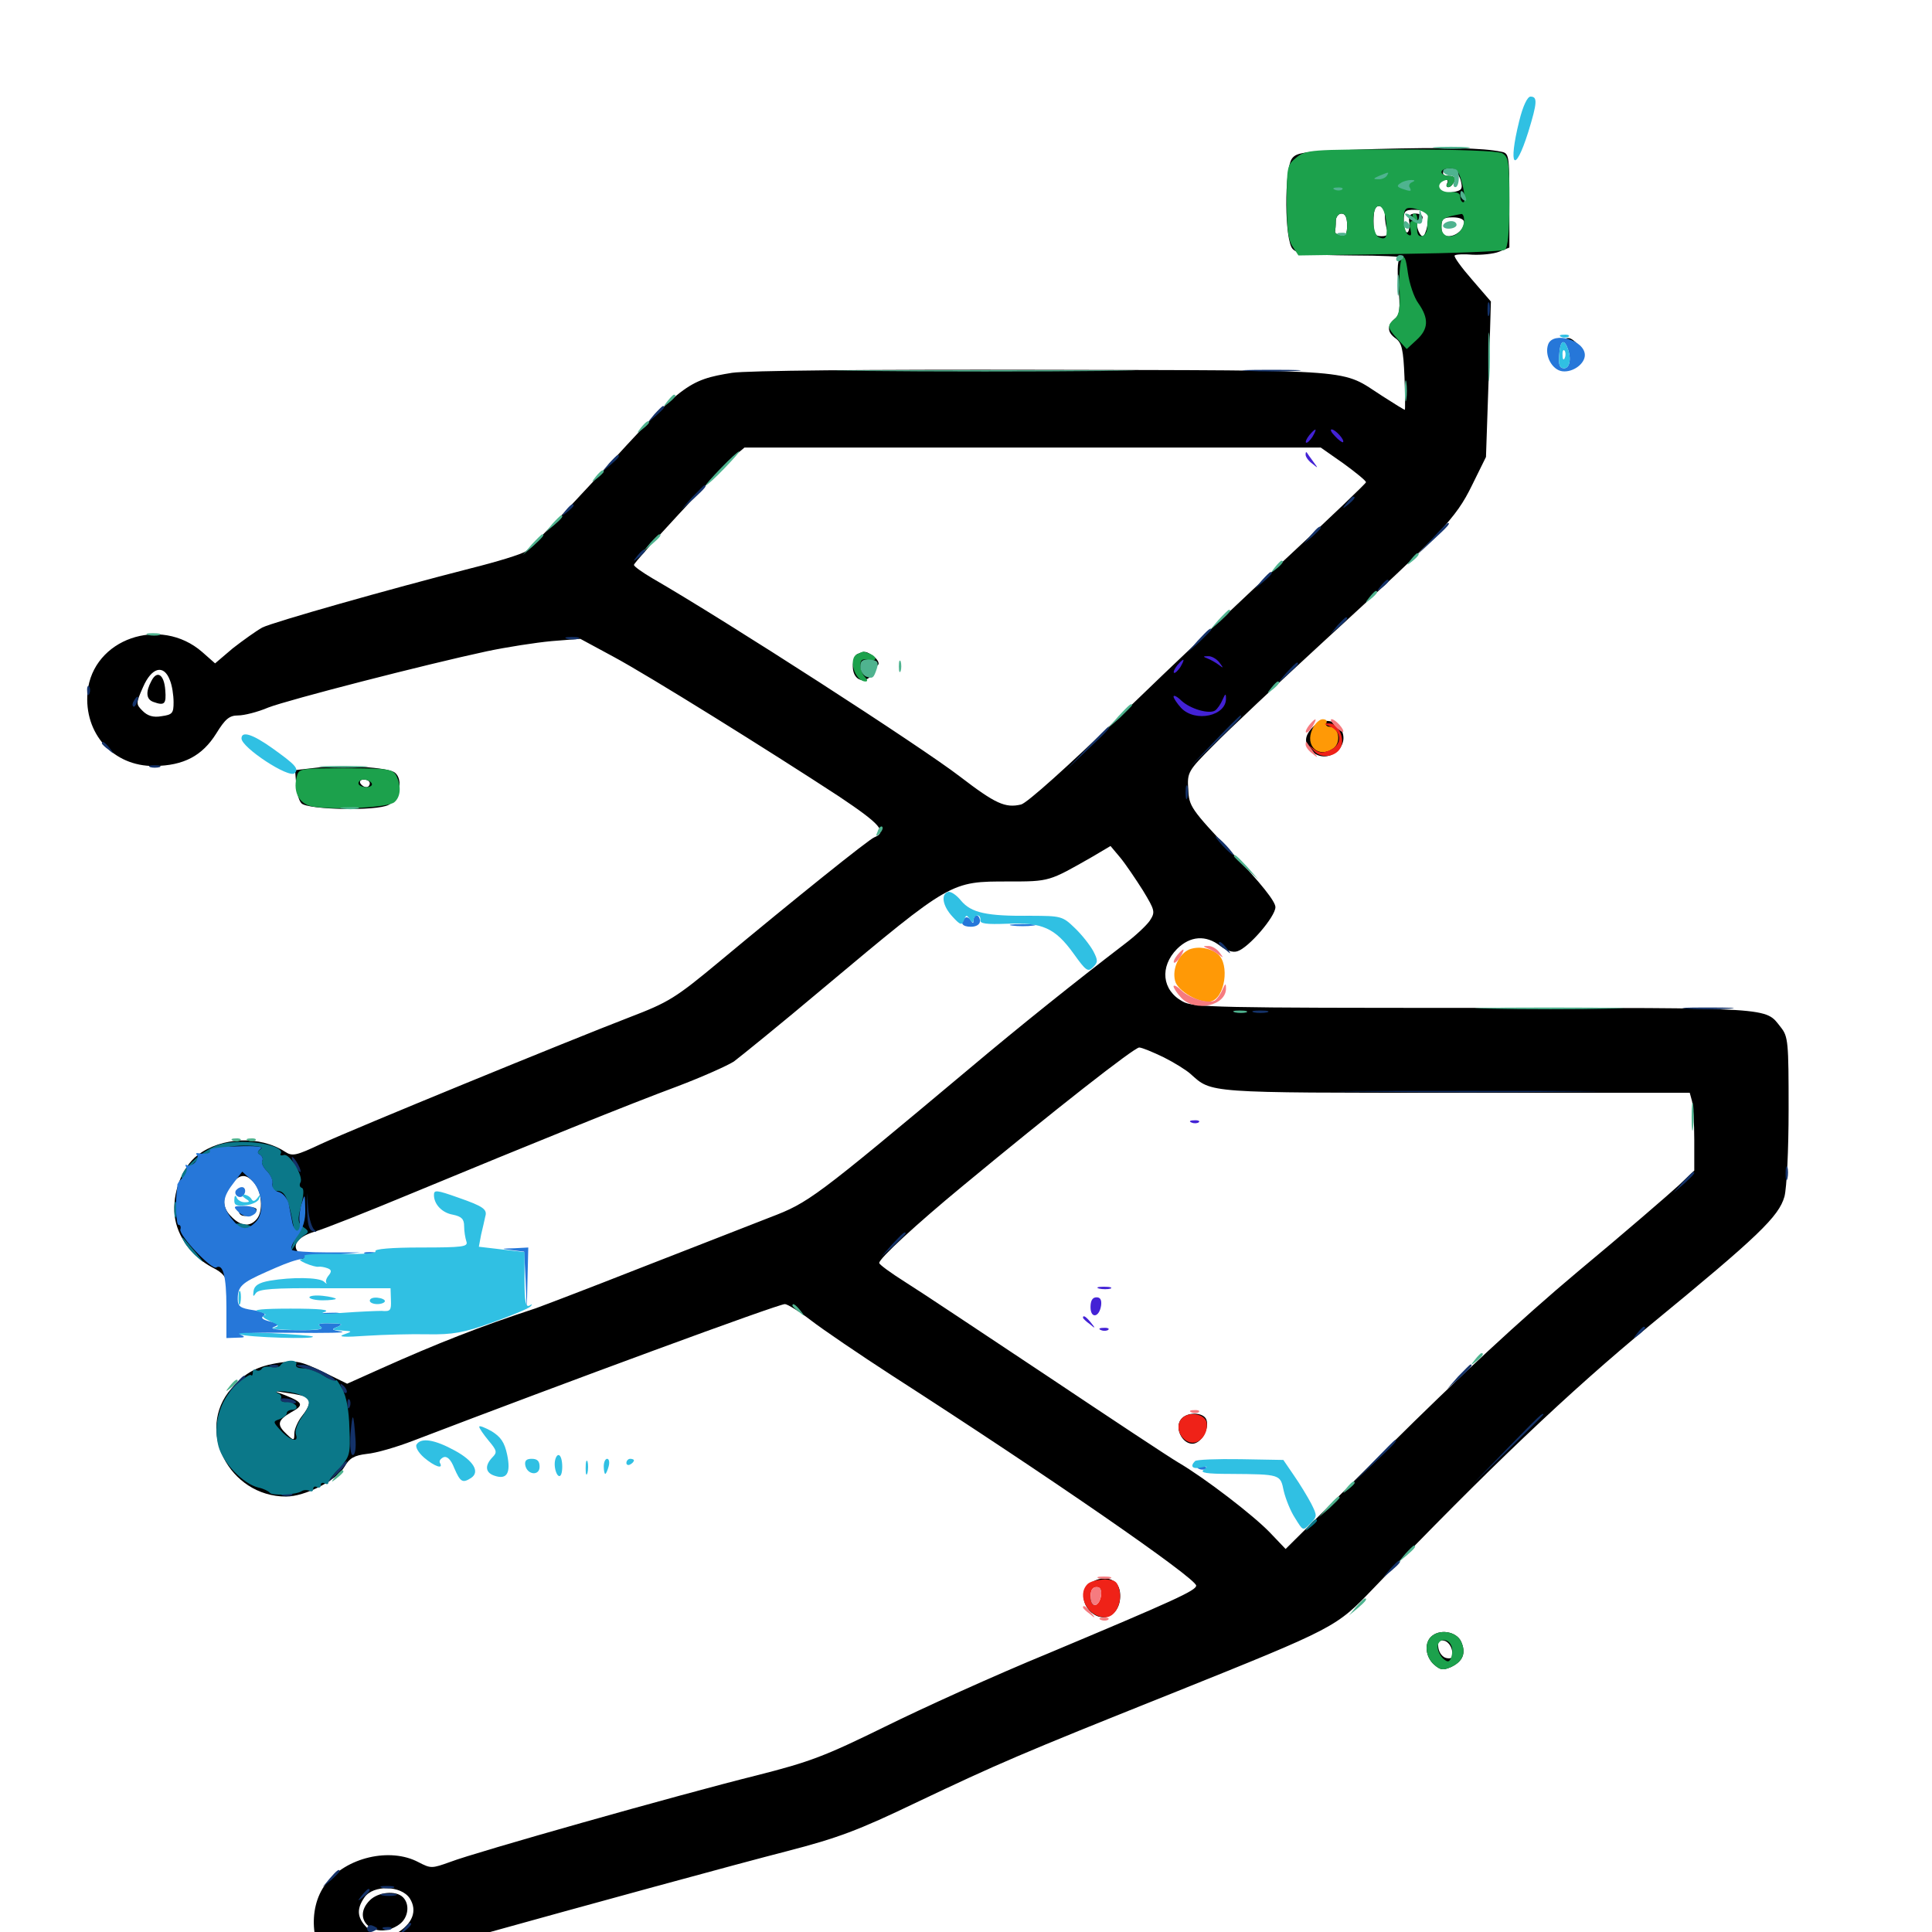 <svg xmlns="http://www.w3.org/2000/svg" viewBox="0 -1000 1000 1000">
	<path fill="#000000" d="M711.328 -922.852C675 -921.68 671.289 -921.289 668.75 -917.969C664.648 -912.305 664.844 -875.195 669.141 -871.094C671.484 -868.555 677.344 -867.969 699.805 -867.773C715.039 -867.773 726.367 -867.188 725.195 -866.602C723.438 -866.016 723.047 -861.914 723.828 -851.758C724.805 -840.039 724.609 -837.109 721.875 -834.961C717.773 -831.445 717.969 -827.93 722.461 -824.805C725.586 -822.461 726.367 -819.141 726.953 -804.883C727.344 -795.508 727.344 -787.891 727.148 -787.891C726.758 -787.891 721.68 -791.016 715.625 -794.922C693.359 -809.18 706.445 -808.203 541.016 -808.594C447.266 -808.789 386.914 -808.203 378.906 -807.031C356.055 -803.32 353.125 -801.172 310.352 -754.297C291.602 -733.984 274.414 -716.211 272.07 -714.648C269.922 -713.086 257.031 -709.18 243.75 -705.859C200.977 -694.922 141.797 -678.125 135.742 -675.195C132.617 -673.438 125.781 -668.555 120.508 -664.453L111.328 -656.641L104.688 -662.5C83.008 -681.445 48.047 -669.336 45.312 -641.797C43.359 -620.312 58.594 -603.32 79.883 -603.516C95.117 -603.711 104.688 -608.789 111.914 -620.312C116.602 -627.93 118.75 -629.688 123.242 -629.688C126.367 -629.688 133.398 -631.445 138.867 -633.789C149.609 -637.891 220.117 -656.055 251.953 -662.891C262.109 -665.039 277.148 -667.383 285.547 -668.164L300.391 -669.336L317.383 -660.156C335.938 -650.195 398.242 -611.328 434.375 -587.695C455.664 -573.438 459.375 -569.336 452.539 -566.602C449.805 -565.625 411.133 -534.57 372.656 -502.539C349.414 -483.203 346.094 -481.25 325.781 -473.438C294.336 -461.328 183.789 -416.016 166.406 -408.008C153.125 -401.758 151.367 -401.367 147.461 -403.906C134.57 -412.305 114.648 -411.523 102.344 -402.148C94.141 -395.898 89.062 -382.422 90.43 -370.703C91.602 -360.156 99.219 -349.609 109.961 -343.945C115.43 -341.211 117.188 -338.867 117.383 -335.156L117.578 -329.883L118.945 -334.766C119.727 -337.891 120.703 -338.867 121.68 -337.305C123.242 -334.961 123.633 -335.156 142.969 -344.727C146.875 -346.875 152.148 -348.438 154.492 -348.438C158.594 -348.438 158.594 -348.633 155.469 -350.977C150.391 -354.688 153.516 -359.766 162.891 -362.5C167.188 -363.672 189.844 -372.656 212.891 -382.227C277.539 -408.984 324.805 -428.125 350.586 -437.695C363.477 -442.578 376.562 -448.438 379.883 -450.586C383.008 -452.93 404.297 -470.117 426.758 -489.062C492.578 -544.141 491.992 -543.75 522.07 -543.75C543.359 -543.75 542.969 -543.75 565.234 -556.445L574.805 -562.109L579.883 -556.055C582.617 -552.734 587.891 -544.922 591.602 -539.062C597.852 -528.711 598.047 -527.93 595.117 -523.438C593.359 -520.898 587.5 -515.43 582.031 -511.328C557.031 -492.188 527.93 -468.945 501.953 -447.07C421.289 -379.492 418.555 -377.539 398.633 -369.922C388.281 -365.82 358.008 -354.102 331.055 -343.555C304.297 -333.008 280.078 -323.828 277.344 -322.852C248.242 -313.281 226.758 -304.883 196.68 -291.406L179.688 -283.789L166.992 -290.039C156.055 -295.312 153.32 -295.898 145.117 -294.727C133.203 -292.969 126.953 -289.648 119.727 -281.25C100.977 -259.961 118.555 -225.391 148.047 -225.391C157.812 -225.391 174.023 -233.594 178.32 -240.82C180.859 -245.312 183.398 -246.68 189.844 -247.461C194.531 -247.852 205.273 -250.977 213.867 -254.297C293.555 -284.766 402.734 -325 406.25 -325C407.617 -325 413.867 -321.094 419.727 -316.602C425.781 -311.914 444.727 -299.023 461.914 -287.891C543.555 -235.352 618.945 -183.203 619.141 -179.297C619.141 -176.758 608.008 -171.68 542.383 -144.141C515.234 -133.008 477.344 -115.82 458.008 -106.25C426.953 -91.016 419.336 -88.086 391.602 -81.055C350.781 -70.898 245.898 -41.211 233.203 -36.328C223.438 -32.812 223.047 -32.812 216.602 -36.133C201.953 -43.945 179.102 -38.672 168.555 -24.805C158.789 -11.914 160.938 9.961 173.242 21.094C190.43 36.719 220.898 31.25 231.641 10.547C233.594 6.836 237.109 4.688 244.531 2.539C304.883 -14.258 382.031 -35.352 407.227 -41.797C433.594 -48.633 444.141 -52.539 474.609 -67.188C516.602 -87.109 527.734 -91.992 606.445 -123.438C691.992 -157.812 691.406 -157.617 710.938 -177.93C770.117 -239.648 812.5 -279.883 854.492 -314.453C910.156 -360.156 920.703 -370.312 923.633 -380.664C924.805 -385.156 925.781 -404.688 925.781 -425.781C925.781 -460.742 925.586 -463.477 921.68 -468.359C913.477 -478.711 919.531 -478.32 763.672 -478.32C629.883 -478.32 617.578 -478.516 612.109 -481.641C601.367 -487.5 600.195 -499.609 609.18 -508.789C616.016 -515.625 624.219 -516.211 631.641 -510.352C634.766 -508.008 638.086 -506.836 640.43 -507.617C646.289 -509.375 660.156 -525.586 660.156 -530.469C660.156 -533.398 652.734 -542.773 637.695 -558.594C616.406 -581.25 615.43 -582.617 615.039 -591.406C614.453 -600.195 614.844 -600.977 628.125 -614.258C635.547 -621.875 661.328 -646.094 685.547 -668.359C746.484 -724.219 753.516 -731.641 761.914 -748.828L769.141 -763.477L770.508 -803.711L771.68 -843.945L761.914 -855.273C756.445 -861.523 752.344 -867.188 752.93 -867.773C753.516 -868.359 757.812 -868.555 762.305 -868.164C766.797 -867.969 773.047 -868.555 775.977 -869.727L781.25 -871.875V-896.289C781.25 -919.922 781.055 -920.703 776.953 -921.484C767.383 -923.438 749.414 -923.828 711.328 -922.852ZM756.055 -906.641C757.227 -902.148 756.641 -901.367 752.148 -900.586C749.414 -900 746.289 -900.195 745.312 -901.172C743.359 -903.125 745.312 -907.031 748.242 -907.031C749.414 -907.031 749.609 -906.25 749.023 -905.078C748.438 -904.102 748.633 -903.125 749.609 -903.125C750.781 -903.125 751.953 -904.492 752.734 -906.055C753.516 -908.008 752.539 -908.984 749.805 -908.984C747.461 -908.984 746.484 -909.766 747.07 -911.133C749.414 -914.648 754.492 -912.109 756.055 -906.641ZM717.188 -906.055C716.406 -901.562 713.086 -899.609 710.547 -902.344C708.203 -904.492 711.523 -910.938 714.844 -910.938C717.383 -910.938 717.969 -909.766 717.188 -906.055ZM733.984 -909.57C735.742 -910.156 733.789 -910.547 729.492 -910.352C725.195 -910.352 723.633 -909.961 726.172 -909.57C728.516 -909.18 732.031 -909.18 733.984 -909.57ZM695.898 -906.055C697.266 -902.539 694.727 -900.781 690.625 -902.344C687.305 -903.711 686.719 -905.469 688.867 -907.617C691.016 -909.961 694.922 -909.18 695.898 -906.055ZM729.492 -905.078C728.906 -904.102 729.883 -903.125 731.641 -903.125C733.594 -903.125 734.57 -902.539 733.789 -901.953C732.031 -900.195 724.414 -903.125 725.586 -905.273C726.367 -906.25 727.734 -907.031 728.711 -907.031C729.883 -907.031 730.078 -906.25 729.492 -905.078ZM716.797 -888.672C716.797 -886.133 717.383 -882.617 717.969 -880.859C718.75 -878.516 717.969 -877.734 715.039 -877.734C711.523 -877.734 710.938 -878.906 710.938 -885.547C710.938 -891.211 711.719 -893.359 713.867 -893.359C715.625 -893.359 716.797 -891.602 716.797 -888.672ZM738.867 -889.844C740.234 -887.891 738.086 -877.734 736.328 -877.734C735.547 -877.734 734.375 -879.492 733.789 -881.641C733.203 -883.789 733.594 -885.547 734.57 -885.547C735.547 -885.547 736.328 -886.523 736.328 -887.5C736.328 -888.672 734.57 -889.453 732.617 -889.453C729.688 -889.453 728.906 -888.281 729.492 -884.57C729.688 -881.836 729.102 -879.688 728.32 -879.688C727.344 -879.688 726.562 -882.422 726.562 -885.547C726.562 -890.82 727.148 -891.406 732.227 -891.406C735.547 -891.406 738.477 -890.82 738.867 -889.844ZM697.266 -883.398C697.266 -878.906 696.484 -877.539 693.945 -878.125C692.188 -878.516 690.82 -879.297 691.016 -880.273C691.211 -881.055 691.406 -883.398 691.406 -885.547C691.406 -887.695 692.773 -889.453 694.336 -889.453C696.289 -889.453 697.266 -887.5 697.266 -883.398ZM757.812 -884.961C757.812 -881.25 753.711 -877.734 749.609 -877.734C747.07 -877.734 746.094 -879.297 746.094 -882.617C746.094 -886.719 747.07 -887.5 751.953 -887.5C755.469 -887.5 757.812 -886.523 757.812 -884.961ZM695.312 -760.156C701.758 -755.469 707.031 -751.172 707.031 -750.391C707.031 -749.805 689.062 -732.617 667.188 -712.305C645.508 -692.188 606.445 -655.273 580.664 -630.273C552.93 -603.516 531.641 -584.375 528.516 -583.594C520.312 -581.641 515.234 -583.984 496.875 -598.047C476.562 -613.672 376.367 -678.32 337.5 -700.781C332.227 -703.906 328.125 -706.836 328.125 -707.617C328.125 -709.18 372.656 -757.227 380.273 -764.062L385.352 -768.359H534.57H683.594ZM87.891 -648.047C89.062 -645.312 89.844 -640.234 89.844 -636.523C89.844 -630.859 89.258 -630.078 83.594 -629.297C79.297 -628.516 76.367 -629.492 73.828 -632.031C70.312 -635.547 70.312 -635.938 74.023 -644.336C78.516 -654.688 84.766 -656.25 87.891 -648.047ZM602.344 -452.734C607.812 -450 614.062 -446.094 616.211 -444.141C627.344 -434.18 623.633 -434.375 753.516 -434.375H874.609L875.781 -430.078C876.367 -427.539 876.953 -418.555 876.953 -409.961V-394.141L868.75 -386.328C864.062 -382.031 840.625 -361.719 816.406 -341.602C787.305 -317.188 754.297 -286.523 718.945 -251.367L665.43 -198.242L657.422 -206.641C648.828 -215.625 623.633 -234.961 609.961 -242.969C605.273 -245.703 574.609 -266.016 541.602 -288.086C508.398 -310.156 475.586 -332.031 468.359 -336.523C460.938 -341.211 455.078 -345.508 455.078 -346.289C455.078 -348.633 474.609 -366.602 498.047 -385.938C545.898 -425.586 587.109 -457.812 589.648 -457.812C591.016 -457.812 596.68 -455.469 602.344 -452.734ZM131.445 -387.891C135.547 -383.398 136.328 -373.242 133.008 -369.141C129.297 -364.648 124.414 -365.234 119.336 -370.703C114.453 -375.781 115.039 -381.445 120.703 -388.086C124.414 -392.383 127.539 -392.383 131.445 -387.891ZM158.594 -276.953C161.133 -275.391 160.352 -272.07 156.25 -266.992C154.102 -264.258 152.344 -260.156 152.344 -258.008C152.344 -254.297 152.148 -254.102 148.438 -257.617C143.164 -262.5 143.555 -264.844 150.586 -268.945C157.422 -272.656 157.031 -274.023 147.852 -277.734L141.602 -280.078L149.414 -278.906C153.711 -278.32 157.812 -277.344 158.594 -276.953ZM212.109 -17.383C216.211 -10.938 213.477 -4.102 205.078 0.781C200.586 3.32 199.219 5.469 198.828 10.938L198.633 17.773L197.852 11.133C197.266 7.031 194.727 2.344 191.211 -0.977C184.766 -6.836 184.18 -11.523 188.672 -17.969C193.164 -24.414 207.617 -24.219 212.109 -17.383ZM443.945 -661.523C442.578 -661.133 441.406 -658.203 441.406 -655.078C441.406 -648.438 446.68 -645.703 450.977 -650.195C453.906 -653.125 453.711 -653.125 450.391 -651.953C447.266 -650.781 446.875 -651.172 447.852 -653.906C448.633 -655.859 449.219 -658.008 449.219 -658.594C449.219 -659.375 450 -658.594 451.172 -657.031C452.148 -655.469 453.711 -654.883 454.492 -655.859C455.273 -656.641 454.297 -658.594 452.344 -660.156C448.242 -663.086 447.656 -663.086 443.945 -661.523ZM78.32 -647.461C75.391 -641.992 75.586 -638.086 79.297 -636.719C85.156 -634.57 86.133 -635.547 85.547 -642.773C84.961 -650.977 81.25 -653.32 78.32 -647.461ZM611.328 -265.43C607.812 -261.133 611.719 -252.734 617.188 -252.734C621.68 -252.734 626.172 -260.547 624.414 -265.234C622.852 -269.141 614.453 -269.336 611.328 -265.43ZM123.828 -373.633C123.438 -372.852 123.828 -371.68 124.805 -371.094C126.953 -369.727 132.812 -371.68 132.812 -373.828C132.812 -375.781 125 -375.586 123.828 -373.633ZM191.406 -16.406C181.25 -6.25 194.531 4.688 206.641 -3.906C211.328 -7.227 212.305 -14.258 208.594 -17.969C204.883 -21.68 195.703 -20.703 191.406 -16.406ZM810.742 -824.414C811.133 -824.219 813.281 -822.656 815.43 -821.094C819.141 -818.359 819.141 -818.359 816.602 -821.68C815.234 -823.438 813.086 -825 811.914 -825C810.742 -825 810.352 -824.805 810.742 -824.414ZM679.883 -624.023C675 -619.141 674.805 -615.43 678.906 -611.328C686.719 -603.32 700 -613.867 693.75 -623.047C690.82 -627.734 683.984 -628.125 679.883 -624.023ZM683.594 -620.898C683.594 -619.336 684.961 -617.969 686.523 -617.969C689.062 -617.969 689.258 -617.188 687.5 -614.062C684.57 -608.789 679.688 -611.328 679.688 -618.164C679.688 -621.289 680.664 -623.828 681.641 -623.828C682.812 -623.828 683.594 -622.461 683.594 -620.898ZM162.891 -602.539L152.734 -601.367L153.32 -593.945C153.516 -589.844 154.688 -585.547 156.055 -584.18C159.375 -580.859 194.922 -580.078 201.172 -583.398C206.836 -586.328 208.789 -596.484 204.492 -600C201.172 -602.93 176.562 -604.297 162.891 -602.539ZM191.406 -594.531C191.406 -593.555 190.625 -592.578 189.648 -592.578C188.477 -592.578 187.109 -593.555 186.523 -594.531C185.938 -595.703 186.719 -596.484 188.281 -596.484C190.039 -596.484 191.406 -595.703 191.406 -594.531ZM566.211 -181.641C560.352 -178.906 559.18 -171.68 563.672 -166.602C570.898 -158.594 581.055 -164.453 579.688 -175.977C578.906 -182.227 572.656 -184.961 566.211 -181.641ZM570.312 -173.438C570.312 -170.508 569.141 -168.75 567.383 -168.75C564.453 -168.75 563.281 -176.562 565.625 -179.102C567.969 -181.25 570.312 -178.516 570.312 -173.438ZM740.625 -152.734C737.109 -149.219 737.891 -142.383 742.188 -138.477C745.508 -135.547 746.875 -135.352 750.977 -137.109C757.227 -140.039 758.984 -144.336 756.25 -150.391C753.711 -155.664 744.922 -157.031 740.625 -152.734ZM751.562 -145.703C752.148 -141.992 751.367 -141.211 748.633 -141.797C746.68 -142.188 744.922 -144.531 744.531 -146.875C743.945 -150.586 744.727 -151.367 747.461 -150.781C749.414 -150.391 751.172 -148.047 751.562 -145.703Z"/>
	<path fill="#ff9906" d="M679.297 -622.656C675.195 -613.867 682.617 -607.227 690.234 -612.695C694.336 -615.82 692.969 -623.828 688.281 -623.828C686.719 -623.828 685.938 -624.805 686.523 -625.781C687.109 -626.953 686.328 -627.734 684.57 -627.734C683.008 -627.734 680.469 -625.391 679.297 -622.656ZM615.625 -508.594C610.156 -506.25 606.641 -498.633 608.203 -492.383C609.375 -487.109 620.898 -480.469 626.562 -481.641C633.984 -483.008 636.719 -500.977 630.273 -506.25C626.367 -509.375 620.312 -510.352 615.625 -508.594Z"/>
	<path fill="#ef2218" d="M687.5 -624.414C694.531 -621.68 695.117 -614.844 688.477 -611.719C684.766 -610.156 683.008 -610.156 680.273 -612.109C676.953 -614.648 676.953 -614.648 680.078 -611.328C683.984 -606.836 692.578 -608.398 694.336 -614.062C695.898 -618.945 692.188 -625.781 687.891 -625.586C685.156 -625.586 685.156 -625.195 687.5 -624.414ZM611.523 -265.625C608.203 -261.719 610.547 -255.273 615.625 -253.516C620.508 -251.953 625.391 -257.422 624.609 -263.477C623.828 -268.359 615.039 -269.727 611.523 -265.625ZM562.891 -180.078C557.031 -174.219 563.086 -162.891 572.07 -162.891C577.344 -162.891 581.055 -170.508 579.297 -177.344C578.32 -181.445 576.953 -182.422 571.68 -182.422C568.164 -182.422 564.258 -181.445 562.891 -180.078ZM569.922 -174.219C568.945 -167.969 564.453 -167.383 564.453 -173.438C564.453 -176.758 565.43 -178.516 567.578 -178.516C569.531 -178.516 570.312 -177.148 569.922 -174.219Z"/>
	<path fill="#1ca14c" d="M671.094 -918.555C666.211 -914.648 666.016 -913.672 666.016 -895.508C666.016 -881.445 666.797 -875.586 669.141 -872.266L672.07 -867.773L724.414 -868.555C753.125 -868.945 777.734 -869.922 778.906 -870.703C780.469 -871.68 781.25 -879.883 781.25 -895.312C781.25 -916.406 780.859 -918.75 777.539 -920.703C775.195 -921.875 754.883 -922.656 725 -922.656C678.711 -922.656 675.977 -922.461 671.094 -918.555ZM757.031 -904.102C758.203 -899.219 758.398 -895.312 757.422 -895.312C756.641 -895.312 755.859 -896.484 755.859 -898.047C755.859 -900 754.102 -900.781 750.586 -900.586C744.727 -900.195 742.773 -904.883 747.852 -906.641C749.414 -907.227 750 -906.641 749.219 -905.273C748.438 -904.102 748.633 -903.125 749.609 -903.125C750.781 -903.125 751.953 -904.492 752.734 -906.055C753.516 -908.008 752.539 -908.984 750 -908.984C747.852 -908.984 746.094 -909.961 746.094 -910.938C746.094 -912.109 748.047 -912.891 750.586 -912.891C754.102 -912.891 755.273 -911.328 757.031 -904.102ZM717.188 -906.055C717.969 -909.766 717.383 -910.938 714.844 -910.938C711.523 -910.938 708.203 -904.492 710.547 -902.344C713.086 -899.609 716.406 -901.562 717.188 -906.055ZM733.984 -909.57C735.742 -910.156 733.789 -910.547 729.492 -910.352C725.195 -910.352 723.633 -909.961 726.172 -909.57C728.516 -909.18 732.031 -909.18 733.984 -909.57ZM696.875 -905.664C695.703 -908.789 690.234 -909.766 688.477 -907.031C687.695 -905.664 687.891 -903.906 689.062 -902.734C691.797 -900 697.852 -902.344 696.875 -905.664ZM730.469 -905.078C733.008 -906.836 733.008 -907.031 730.469 -907.031C728.906 -907.031 726.172 -906.25 724.805 -905.273C722.461 -903.711 723.047 -903.125 727.148 -902.148C729.883 -901.367 733.398 -901.172 734.766 -901.758C736.133 -902.344 735.156 -902.93 732.422 -902.93C728.516 -903.125 728.125 -903.516 730.469 -905.078ZM717.383 -886.133C718.359 -877.344 717.578 -875.586 713.867 -877.148C709.961 -878.516 709.766 -893.359 713.672 -893.359C715.234 -893.359 716.797 -890.625 717.383 -886.133ZM739.062 -887.891C738.867 -886.523 738.672 -883.789 738.672 -881.641C738.477 -879.492 737.109 -877.734 735.547 -877.734C733.789 -877.734 733.203 -879.688 733.594 -883.594C733.984 -886.914 733.398 -889.453 732.227 -889.453C731.055 -889.453 730.859 -888.672 731.445 -887.5C732.031 -886.523 731.836 -885.547 730.859 -885.547C729.688 -885.547 729.297 -883.594 730.078 -881.25C730.664 -878.516 730.469 -877.539 728.906 -878.516C726.562 -879.883 725.586 -889.844 727.734 -891.797C729.492 -893.75 739.258 -890.234 739.062 -887.891ZM697.266 -883.398C697.266 -878.906 696.484 -877.539 693.945 -878.125C692.188 -878.516 690.82 -879.297 691.016 -880.273C691.211 -881.055 691.406 -883.398 691.406 -885.547C691.406 -887.695 692.773 -889.453 694.336 -889.453C696.289 -889.453 697.266 -887.5 697.266 -883.398ZM757.812 -885.938C757.812 -883.984 756.836 -881.445 755.469 -880.078C751.367 -875.977 746.094 -877.344 746.094 -882.422C746.094 -886.914 746.875 -887.5 756.445 -889.258C757.227 -889.258 757.812 -887.891 757.812 -885.938ZM725.586 -866.016C724.609 -864.453 724.023 -857.227 724.414 -850.195C724.805 -840.43 724.219 -836.914 721.875 -834.961C717.773 -831.445 717.969 -830.469 723.438 -824.414L728.125 -819.336L733.203 -824.023C739.453 -829.688 739.648 -835.156 734.18 -842.969C731.836 -846.094 729.492 -853.32 728.711 -858.789C727.734 -866.211 726.953 -868.164 725.586 -866.016ZM443.945 -661.523C438.672 -659.57 442.383 -647.266 448.047 -647.266C449.219 -647.266 449.023 -648.242 447.656 -649.609C446.289 -650.977 445.312 -653.711 445.312 -655.664C445.312 -658.398 446.289 -659.18 449.219 -658.398C453.906 -657.227 454.492 -659.961 450 -661.719C448.242 -662.305 446.875 -662.891 446.68 -662.695C446.484 -662.695 445.117 -662.109 443.945 -661.523ZM153.516 -597.656C151.562 -589.648 155.078 -583.398 162.5 -582.422C174.023 -580.664 200.977 -582.031 204.102 -584.766C207.422 -587.5 207.812 -593.164 205.078 -598.633C203.125 -601.953 200.781 -602.344 178.906 -602.344C154.883 -602.344 154.688 -602.344 153.516 -597.656ZM192.383 -594.531C192.969 -593.555 191.797 -592.578 189.648 -592.578C187.305 -592.578 185.547 -593.555 185.547 -594.531C185.547 -595.703 186.719 -596.484 188.281 -596.484C189.844 -596.484 191.797 -595.703 192.383 -594.531ZM740.625 -152.734C737.109 -149.219 737.891 -142.383 742.188 -138.477C745.508 -135.547 746.875 -135.352 750.977 -137.109C757.227 -140.039 758.984 -144.336 756.25 -150.391C753.711 -155.664 744.922 -157.031 740.625 -152.734ZM751.172 -148.242C751.953 -146.68 751.758 -143.945 751.172 -142.188C750.195 -139.648 749.414 -139.453 747.07 -141.406C745.508 -142.773 744.141 -145.508 744.141 -147.461C744.141 -151.953 749.609 -152.344 751.172 -148.242Z"/>
	<path fill="#143269" d="M769.922 -839.648C769.922 -836.523 770.312 -835.352 770.898 -837.305C771.289 -839.062 771.289 -841.797 770.898 -843.164C770.312 -844.336 769.922 -842.969 769.922 -839.648ZM646.094 -808.008C639.258 -808.398 644.727 -808.594 658.203 -808.594C671.68 -808.594 677.148 -808.398 670.508 -808.008C663.672 -807.617 652.734 -807.617 646.094 -808.008ZM338.672 -785.547L334.961 -781.055L339.453 -784.766C343.555 -788.281 344.727 -789.844 343.164 -789.844C342.773 -789.844 340.82 -787.891 338.672 -785.547ZM315.234 -760.156L311.523 -755.664L316.016 -759.375C320.117 -762.891 321.289 -764.453 319.727 -764.453C319.336 -764.453 317.383 -762.5 315.234 -760.156ZM358.203 -742.578L352.539 -736.133L358.984 -741.797C364.844 -747.266 366.211 -748.828 364.648 -748.828C364.258 -748.828 361.523 -745.898 358.203 -742.578ZM697.07 -739.648C694.531 -736.523 694.727 -736.328 697.852 -738.867C700.977 -741.406 701.953 -742.969 700.391 -742.969C700 -742.969 698.438 -741.406 697.07 -739.648ZM292.773 -735.742C290.234 -732.617 290.43 -732.422 293.555 -734.961C295.312 -736.328 296.875 -737.891 296.875 -738.281C296.875 -739.844 295.312 -738.867 292.773 -735.742ZM741.211 -721.094L733.398 -712.695L741.797 -720.508C749.414 -727.539 750.977 -729.297 749.414 -729.297C749.023 -729.297 745.312 -725.586 741.211 -721.094ZM678.516 -723.047L674.805 -718.555L679.297 -722.266C681.641 -724.414 683.594 -726.367 683.594 -726.758C683.594 -728.32 682.031 -727.148 678.516 -723.047ZM329.883 -712.305C327.344 -709.18 327.539 -708.984 330.664 -711.523C332.422 -712.891 333.984 -714.453 333.984 -714.844C333.984 -716.406 332.422 -715.43 329.883 -712.305ZM653.125 -699.609L649.414 -695.117L653.906 -698.828C658.008 -702.344 659.18 -703.906 657.617 -703.906C657.227 -703.906 655.273 -701.953 653.125 -699.609ZM714.648 -696.68C712.109 -693.555 712.305 -693.359 715.43 -695.898C717.188 -697.266 718.75 -698.828 718.75 -699.219C718.75 -700.781 717.188 -699.805 714.648 -696.68ZM692.188 -676.172L688.477 -671.68L692.969 -675.391C697.07 -678.906 698.242 -680.469 696.68 -680.469C696.289 -680.469 694.336 -678.516 692.188 -676.172ZM619.922 -668.359L614.258 -661.914L620.703 -667.578C624.023 -670.898 626.953 -673.633 626.953 -674.023C626.953 -675.586 625.391 -674.219 619.922 -668.359ZM293.555 -669.336C291.602 -669.922 292.773 -670.312 295.898 -670.312C299.219 -670.312 300.586 -669.922 299.414 -669.336C298.047 -668.945 295.312 -668.945 293.555 -669.336ZM665.82 -651.758L661.133 -646.289L666.602 -650.977C671.484 -655.469 672.852 -657.031 671.289 -657.031C670.898 -657.031 668.555 -654.688 665.82 -651.758ZM45.117 -642.188C45.117 -640.039 45.703 -639.453 46.289 -641.016C46.875 -642.383 46.68 -644.141 46.094 -644.727C45.508 -645.508 44.922 -644.336 45.117 -642.188ZM69.336 -637.305C68.555 -636.133 68.359 -634.961 68.945 -634.375C69.336 -633.789 70.312 -634.766 70.898 -636.523C72.266 -639.844 71.094 -640.43 69.336 -637.305ZM628.906 -616.602L616.211 -603.32L629.492 -616.016C641.602 -627.734 643.555 -629.688 641.992 -629.688C641.797 -629.688 635.742 -623.828 628.906 -616.602ZM562.5 -612.695L551.758 -601.367L563.086 -612.109C573.438 -621.875 575.195 -623.828 573.633 -623.828C573.438 -623.828 568.359 -618.75 562.5 -612.695ZM52.734 -615.234C52.734 -614.844 54.297 -613.281 56.25 -611.914C59.18 -609.375 59.375 -609.57 56.836 -612.695C54.297 -615.82 52.734 -616.797 52.734 -615.234ZM77.734 -602.93C76.367 -603.516 77.344 -603.906 80.078 -603.906C82.812 -603.906 83.789 -603.516 82.617 -602.93C81.25 -602.539 78.906 -602.539 77.734 -602.93ZM613.672 -589.648C613.672 -586.523 614.062 -585.352 614.648 -587.305C615.039 -589.062 615.039 -591.797 614.648 -593.164C614.062 -594.336 613.672 -592.969 613.672 -589.648ZM632.812 -562.305C635.352 -559.57 637.891 -557.422 638.281 -557.422C638.867 -557.422 637.305 -559.57 634.766 -562.305C632.227 -565.039 629.688 -567.188 629.297 -567.188C628.711 -567.188 630.273 -565.039 632.812 -562.305ZM630.859 -511.719C630.859 -511.328 632.422 -509.766 634.375 -508.398C637.305 -505.859 637.5 -506.055 634.961 -509.18C632.422 -512.305 630.859 -513.281 630.859 -511.719ZM873.633 -477.93C867.383 -478.32 872.07 -478.516 883.789 -478.516C895.703 -478.516 900.781 -478.32 895.117 -477.93C889.453 -477.539 879.883 -477.539 873.633 -477.93ZM649.023 -475.977C647.07 -476.562 648.633 -476.953 652.344 -476.953C656.055 -476.953 657.617 -476.562 655.859 -475.977C653.906 -475.586 650.781 -475.586 649.023 -475.977ZM704.688 -434.961C674.219 -435.156 699.023 -435.352 759.766 -435.352C820.508 -435.352 845.312 -435.156 815.039 -434.961C784.57 -434.57 734.961 -434.57 704.688 -434.961ZM152.344 -397.266C153.516 -395.117 154.883 -393.359 155.469 -393.359C155.859 -393.359 155.469 -395.117 154.297 -397.266C153.125 -399.414 151.758 -401.172 151.172 -401.172C150.781 -401.172 151.172 -399.414 152.344 -397.266ZM924.219 -392.383C924.219 -389.258 924.609 -388.086 925.195 -390.039C925.586 -391.797 925.586 -394.531 925.195 -395.898C924.609 -397.07 924.219 -395.703 924.219 -392.383ZM870.898 -388.086L866.211 -382.617L871.68 -387.305C876.562 -391.797 877.93 -393.359 876.367 -393.359C875.977 -393.359 873.633 -391.016 870.898 -388.086ZM158.984 -373.047C159.18 -366.211 159.961 -363.086 162.109 -362.695C164.062 -362.109 164.258 -362.305 162.695 -363.477C161.523 -364.453 159.961 -369.141 159.57 -373.828L158.789 -382.617ZM461.719 -355.859L456.055 -349.414L462.5 -355.078C465.82 -358.398 468.75 -361.133 468.75 -361.523C468.75 -363.086 467.188 -361.719 461.719 -355.859ZM847.461 -309.961C844.922 -306.836 845.117 -306.641 848.242 -309.18C851.367 -311.719 852.344 -313.281 850.781 -313.281C850.391 -313.281 848.828 -311.719 847.461 -309.961ZM140.234 -292.383C138.672 -292.969 139.258 -293.555 141.406 -293.555C143.555 -293.75 144.727 -293.164 143.945 -292.578C143.359 -291.992 141.602 -291.797 140.234 -292.383ZM157.617 -291.797C161.133 -291.016 166.211 -288.867 168.945 -287.109C171.68 -285.352 173.828 -284.375 173.828 -284.961C173.828 -287.305 160.742 -293.75 156.25 -293.555C152.148 -293.359 152.344 -293.164 157.617 -291.797ZM754.688 -287.5L749.023 -281.055L755.469 -286.719C761.328 -292.188 762.695 -293.75 761.133 -293.75C760.742 -293.75 758.008 -290.82 754.688 -287.5ZM121.875 -283.594L118.164 -279.102L122.656 -282.812C125 -284.961 126.953 -286.914 126.953 -287.305C126.953 -288.867 125.391 -287.695 121.875 -283.594ZM176.953 -281.445C177.539 -279.492 178.711 -278.516 179.297 -279.102C179.883 -279.688 179.297 -281.25 177.93 -282.617C175.977 -284.375 175.781 -284.18 176.953 -281.445ZM144.531 -275.391C144.531 -276.953 152.148 -276.172 153.125 -274.414C153.711 -273.633 151.953 -273.242 149.414 -273.828C146.68 -274.219 144.531 -275 144.531 -275.391ZM179.883 -273.047C179.883 -270.898 180.469 -270.312 181.055 -271.875C181.641 -273.242 181.445 -275 180.859 -275.586C180.273 -276.367 179.688 -275.195 179.883 -273.047ZM181.445 -258.008C181.055 -251.172 181.445 -246.875 182.617 -246.875C183.789 -246.875 184.375 -250.391 183.984 -255.273C183.008 -269.141 182.422 -269.922 181.445 -258.008ZM780.273 -250.391L762.695 -232.227L780.859 -249.805C790.625 -259.375 798.828 -267.578 798.828 -267.773C798.828 -269.336 796.484 -266.992 780.273 -250.391ZM710.938 -243.555L700.195 -232.227L711.523 -242.969C721.875 -252.734 723.633 -254.688 722.07 -254.688C721.875 -254.688 716.797 -249.609 710.938 -243.555ZM174.023 -238.281L169.336 -232.227L174.805 -237.5C177.93 -240.43 180.078 -243.164 179.492 -243.555C179.102 -244.141 176.562 -241.602 174.023 -238.281ZM146.094 -225.977C144.727 -226.562 145.703 -226.953 148.438 -226.953C151.172 -226.953 152.148 -226.562 150.977 -225.977C149.609 -225.586 147.266 -225.586 146.094 -225.977ZM719.531 -187.891L715.82 -183.398L720.312 -187.109C724.414 -190.625 725.586 -192.188 724.023 -192.188C723.633 -192.188 721.68 -190.234 719.531 -187.891ZM170.703 -27.734L166.992 -23.242L171.484 -26.953C173.828 -29.102 175.781 -31.055 175.781 -31.445C175.781 -33.008 174.219 -31.836 170.703 -27.734ZM197.852 -22.852C195.898 -23.438 197.07 -23.828 200.195 -23.828C203.516 -23.828 204.883 -23.438 203.711 -22.852C202.344 -22.461 199.609 -22.461 197.852 -22.852ZM187.305 -18.945C184.766 -15.82 184.961 -15.625 188.086 -18.164C191.211 -20.703 192.188 -22.266 190.625 -22.266C190.234 -22.266 188.672 -20.703 187.305 -18.945ZM197.852 -18.945C195.898 -19.531 197.461 -19.922 201.172 -19.922C204.883 -19.922 206.445 -19.531 204.688 -18.945C202.734 -18.555 199.609 -18.555 197.852 -18.945ZM190.039 -1.758C190.039 -0.391 191.211 0.391 192.773 -0.195C194.141 -0.781 195.312 -1.367 195.312 -1.758C195.312 -2.148 194.141 -2.734 192.773 -3.32C191.211 -3.906 190.039 -3.125 190.039 -1.758ZM208.789 -1.367C206.25 1.758 206.445 1.953 209.57 -0.586C212.695 -3.125 213.672 -4.688 212.109 -4.688C211.719 -4.688 210.156 -3.125 208.789 -1.367ZM198.828 -1.367C197.266 -1.953 197.852 -2.539 200 -2.539C202.148 -2.734 203.32 -2.148 202.539 -1.562C201.953 -0.977 200.195 -0.781 198.828 -1.367ZM170.898 18.75C172.852 20.898 174.805 22.656 175.391 22.656C175.977 22.656 174.805 20.898 172.852 18.75C170.898 16.602 168.945 14.844 168.359 14.844C167.773 14.844 168.945 16.602 170.898 18.75ZM191.016 29.883C189.453 29.297 190.039 28.711 192.188 28.711C194.336 28.516 195.508 29.102 194.727 29.688C194.141 30.273 192.383 30.469 191.016 29.883ZM200.781 29.883C199.219 29.297 199.805 28.711 201.953 28.711C204.102 28.516 205.273 29.102 204.492 29.688C203.906 30.273 202.148 30.469 200.781 29.883Z"/>
	<path fill="#f67b7f" d="M677.734 -624.805C676.367 -623.047 675.586 -621.484 675.977 -620.898C676.562 -620.508 677.93 -621.875 679.297 -623.828C682.031 -628.516 681.25 -628.906 677.734 -624.805ZM691.016 -624.219C692.773 -622.266 694.727 -620.898 695.117 -621.094C696.289 -622.07 691.211 -627.734 689.258 -627.734C688.281 -627.734 689.062 -626.172 691.016 -624.219ZM675.781 -614.648C675.781 -613.477 677.344 -611.328 679.297 -609.961C682.422 -607.422 682.422 -607.422 679.688 -611.133C678.125 -613.281 676.562 -615.43 676.367 -615.82C675.977 -616.211 675.781 -615.82 675.781 -614.648ZM625 -509.18C626.562 -508.594 629.297 -507.031 630.859 -505.859C633.398 -503.906 633.398 -504.102 631.055 -507.227C629.688 -508.984 626.953 -510.547 625.195 -510.352C622.656 -510.352 622.461 -510.156 625 -509.18ZM609.375 -505.664C608.008 -503.906 607.227 -502.344 607.617 -501.758C608.203 -501.367 609.57 -502.734 610.938 -504.688C613.672 -509.375 612.891 -509.766 609.375 -505.664ZM607.422 -489.453C607.422 -488.672 609.18 -485.938 611.328 -483.594C618.75 -475.781 634.961 -479.492 634.57 -488.672C634.57 -491.211 634.18 -491.016 632.812 -487.891C631.836 -485.547 630.078 -483.008 628.906 -482.227C625.781 -480.273 616.211 -483.008 611.523 -487.305C609.375 -489.453 607.422 -490.43 607.422 -489.453ZM616.797 -268.945C615.234 -269.531 615.82 -270.117 617.969 -270.117C620.117 -270.312 621.289 -269.727 620.508 -269.141C619.922 -268.555 618.164 -268.359 616.797 -268.945ZM568.945 -183.008C566.992 -183.594 568.164 -183.984 571.289 -183.984C574.609 -183.984 575.977 -183.594 574.805 -183.008C573.438 -182.617 570.703 -182.617 568.945 -183.008ZM564.453 -173.438C564.453 -167.383 568.945 -167.969 569.922 -174.219C570.312 -177.148 569.531 -178.516 567.578 -178.516C565.43 -178.516 564.453 -176.758 564.453 -173.438ZM560.547 -167.969C560.547 -167.578 562.109 -166.016 564.062 -164.648C566.992 -162.109 567.188 -162.305 564.648 -165.43C562.109 -168.555 560.547 -169.531 560.547 -167.969ZM569.922 -161.523C568.359 -162.109 568.945 -162.695 571.094 -162.695C573.242 -162.891 574.414 -162.305 573.633 -161.719C573.047 -161.133 571.289 -160.938 569.922 -161.523Z"/>
	<path fill="#0b7889" d="M107.031 -404.492C99.805 -400.195 92.578 -391.992 94.141 -390.234C94.727 -389.844 96.094 -391.602 97.461 -394.141C101.562 -401.758 113.281 -407.031 126.172 -407.031C133.398 -407.031 136.719 -406.25 134.961 -405.273C133.203 -404.102 133.008 -403.125 134.57 -402.344C135.742 -401.562 136.328 -400.195 135.742 -399.219C135.156 -398.242 136.133 -395.898 138.086 -393.945C140.039 -391.992 141.406 -388.867 141.016 -386.914C140.625 -384.961 141.602 -383.594 143.359 -383.594C147.07 -383.594 148.633 -380.859 150.781 -371.094C152.93 -360.742 153.125 -359.961 151.367 -355.273L150 -351.367L152.539 -355.273C153.906 -357.422 156.25 -359.961 157.617 -360.742C159.961 -362.109 159.961 -362.891 157.031 -364.844C154.102 -366.992 153.906 -368.555 155.859 -375.977C157.227 -381.445 157.422 -384.766 156.25 -385.156C155.078 -385.547 154.883 -386.719 155.469 -387.891C157.422 -390.82 149.805 -403.32 146.875 -402.148C145.508 -401.758 144.727 -401.953 145.312 -402.93C147.07 -405.859 136.719 -408.984 125.391 -408.984C117.188 -408.984 112.305 -407.812 107.031 -404.492ZM90.234 -373.828C90.234 -370.117 90.625 -368.555 91.211 -370.508C91.602 -372.266 91.602 -375.391 91.211 -377.344C90.625 -379.102 90.234 -377.539 90.234 -373.828ZM122.656 -365.625C121.484 -366.797 122.656 -366.992 126.367 -366.406C130.469 -365.43 130.859 -365.039 128.125 -364.453C126.172 -364.062 123.828 -364.453 122.656 -365.625ZM95.312 -357.227C96.484 -355.078 99.414 -351.562 101.953 -349.414C106.25 -345.703 106.25 -345.703 101.562 -351.367C93.75 -360.742 93.164 -361.328 95.312 -357.227ZM145.312 -293.555C144.727 -292.383 142.383 -291.797 140.43 -292.383C138.477 -292.969 136.133 -292.578 135.547 -291.602C134.961 -290.625 133.594 -290.234 132.617 -290.82C131.641 -291.602 130.859 -291.016 130.859 -289.648C130.859 -288.281 130.469 -287.695 129.883 -288.281C129.297 -288.867 125.781 -286.328 122.07 -283.008C113.672 -275 110.156 -262.5 113.086 -251.367C115.43 -242.773 125.781 -232.031 133.594 -230.078C136.523 -229.492 139.062 -228.125 139.648 -227.344C140.625 -225.781 152.93 -226.172 156.055 -228.125C157.227 -228.906 159.18 -228.906 160.156 -228.32C161.328 -227.734 162.109 -228.125 162.109 -229.297C162.109 -230.469 163.086 -230.859 164.062 -230.273C165.234 -229.688 166.016 -230.078 166.016 -231.25C166.016 -232.422 166.992 -232.812 167.969 -232.227C169.141 -231.641 169.922 -231.641 169.922 -232.617C169.922 -233.398 172.461 -236.914 175.781 -240.234C181.055 -246.094 181.445 -247.266 180.859 -260.742C180.664 -269.727 179.297 -277.344 177.148 -281.055C175.391 -284.375 174.023 -286.328 173.828 -285.547C173.828 -284.766 170.898 -285.742 167.578 -287.891C164.062 -290.039 159.18 -291.797 156.641 -291.797C154.102 -291.797 152.734 -292.578 153.32 -293.75C153.906 -294.922 152.734 -295.703 150.586 -295.703C148.438 -295.703 146.094 -294.727 145.312 -293.555ZM155.078 -278.125C161.133 -275.781 161.328 -273.633 156.055 -266.211C153.906 -263.086 152.539 -259.18 153.125 -257.617C154.883 -253.125 150.391 -254.102 145.312 -259.57C141.211 -264.062 141.211 -264.258 144.727 -265.43C146.68 -266.211 148.438 -267.578 148.438 -268.555C148.438 -269.531 149.805 -270.312 151.562 -270.312C153.125 -270.312 153.906 -271.289 153.32 -272.266C152.734 -273.438 150.391 -274.219 148.242 -274.219C146.094 -274.219 144.727 -275 145.312 -275.977C146.094 -276.953 145.312 -278.32 144.141 -278.711C139.453 -280.664 150.195 -280.078 155.078 -278.125ZM677.539 -210.352C675 -207.227 675.195 -207.031 678.32 -209.57C680.078 -210.938 681.641 -212.5 681.641 -212.891C681.641 -214.453 680.078 -213.477 677.539 -210.352Z"/>
	<path fill="#4fb38f" d="M743.75 -923.242C739.062 -923.633 742.383 -924.023 750.977 -924.023C759.57 -924.023 763.281 -923.633 759.375 -923.242C755.273 -922.852 748.242 -922.852 743.75 -923.242ZM747.07 -910.938C747.656 -909.961 749.609 -908.984 750.977 -908.984C752.734 -908.984 753.32 -907.812 752.734 -906.055C751.953 -904.492 752.344 -903.125 753.32 -903.125C754.297 -903.125 755.078 -905.273 755.078 -908.008C755.078 -911.914 754.102 -912.891 750.391 -912.891C747.852 -912.891 746.484 -912.109 747.07 -910.938ZM713.867 -908.984C710.742 -907.617 710.547 -907.227 713.281 -907.227C715.039 -907.031 717.188 -908.008 717.773 -908.984C719.141 -911.133 719.141 -911.133 713.867 -908.984ZM725 -905.273C722.852 -903.906 723.047 -903.32 725.586 -902.344C730.078 -900.781 730.859 -900.781 729.688 -902.93C728.906 -903.906 729.688 -905.273 730.859 -905.664C732.617 -906.445 732.422 -906.836 730.469 -906.836C728.906 -906.836 726.367 -906.25 725 -905.273ZM691.016 -901.758C689.453 -902.344 690.039 -902.93 692.188 -902.93C694.336 -903.125 695.508 -902.539 694.727 -901.953C694.141 -901.367 692.383 -901.172 691.016 -901.758ZM755.859 -899.414C755.859 -898.242 756.641 -896.875 757.812 -896.289C758.984 -895.703 759.18 -896.484 758.594 -898.047C757.227 -901.562 755.859 -902.148 755.859 -899.414ZM734.57 -888.672C734.375 -885.547 733.789 -885.352 732.031 -887.109C730.664 -888.477 728.711 -889.453 727.734 -889.453C726.562 -889.453 727.734 -888.086 730.078 -886.328C735.156 -882.812 737.109 -883.594 735.742 -888.867C734.961 -891.992 734.766 -891.992 734.57 -888.672ZM726.562 -883.594C726.562 -882.617 727.539 -881.641 728.711 -881.641C729.688 -881.641 730.078 -882.617 729.492 -883.594C728.906 -884.766 727.93 -885.547 727.344 -885.547C726.953 -885.547 726.562 -884.766 726.562 -883.594ZM747.07 -883.594C746.484 -882.617 747.656 -881.641 749.805 -881.641C752.148 -881.641 753.906 -882.617 753.906 -883.594C753.906 -884.766 752.734 -885.547 751.172 -885.547C749.609 -885.547 747.656 -884.766 747.07 -883.594ZM692.969 -878.32C691.406 -878.906 691.992 -879.492 694.141 -879.492C696.289 -879.688 697.461 -879.102 696.68 -878.516C696.094 -877.93 694.336 -877.734 692.969 -878.32ZM722.656 -865.82C722.656 -864.844 723.633 -864.453 724.609 -865.039C725.781 -865.625 726.562 -866.602 726.562 -867.188C726.562 -867.578 725.781 -867.969 724.609 -867.969C723.633 -867.969 722.656 -866.992 722.656 -865.82ZM723.242 -852.344C723.242 -847.461 723.633 -845.508 724.023 -848.047C724.414 -850.391 724.414 -854.297 724.023 -856.836C723.633 -859.18 723.242 -857.227 723.242 -852.344ZM770.312 -815.234C770.312 -803.906 770.508 -799.414 770.898 -805.078C771.289 -810.547 771.289 -819.922 770.898 -825.586C770.508 -831.055 770.312 -826.562 770.312 -815.234ZM446.875 -808.008C412.109 -808.203 440.43 -808.398 509.766 -808.398C579.102 -808.398 607.422 -808.203 572.852 -808.008C538.086 -807.617 481.445 -807.617 446.875 -808.008ZM727.148 -797.656C727.148 -792.773 727.539 -790.82 727.93 -793.359C728.32 -795.703 728.32 -799.609 727.93 -802.148C727.539 -804.492 727.148 -802.539 727.148 -797.656ZM345.508 -792.383C342.969 -789.258 343.164 -789.062 346.289 -791.602C349.414 -794.141 350.391 -795.703 348.828 -795.703C348.438 -795.703 346.875 -794.141 345.508 -792.383ZM331.836 -778.711C329.297 -775.586 329.492 -775.391 332.617 -777.93C334.375 -779.297 335.938 -780.859 335.938 -781.25C335.938 -782.812 334.375 -781.836 331.836 -778.711ZM373.047 -757.617C368.359 -752.734 364.844 -748.828 365.43 -748.828C366.016 -748.828 370.312 -752.734 375 -757.617C379.688 -762.5 383.203 -766.406 382.617 -766.406C382.031 -766.406 377.734 -762.5 373.047 -757.617ZM308.398 -753.32C305.859 -750.195 306.055 -750 309.18 -752.539C310.938 -753.906 312.5 -755.469 312.5 -755.859C312.5 -757.422 310.938 -756.445 308.398 -753.32ZM285.938 -728.906L282.227 -724.414L286.719 -728.125C290.82 -731.641 291.992 -733.203 290.43 -733.203C290.039 -733.203 288.086 -731.25 285.938 -728.906ZM275.195 -718.164L270.508 -712.695L275.977 -717.383C280.859 -721.875 282.227 -723.438 280.664 -723.438C280.273 -723.438 277.93 -721.094 275.195 -718.164ZM336.719 -719.141L333.008 -714.648L337.5 -718.359C341.602 -721.875 342.773 -723.438 341.211 -723.438C340.82 -723.438 338.867 -721.484 336.719 -719.141ZM730.273 -710.352C727.734 -707.227 727.93 -707.031 731.055 -709.57C734.18 -712.109 735.156 -713.672 733.594 -713.672C733.203 -713.672 731.641 -712.109 730.273 -710.352ZM659.961 -706.445C657.422 -703.32 657.617 -703.125 660.742 -705.664C663.867 -708.203 664.844 -709.766 663.281 -709.766C662.891 -709.766 661.328 -708.203 659.961 -706.445ZM708.789 -690.82C706.25 -687.695 706.445 -687.5 709.57 -690.039C712.695 -692.578 713.672 -694.141 712.109 -694.141C711.719 -694.141 710.156 -692.578 708.789 -690.82ZM630.664 -679.102L625.977 -673.633L631.445 -678.32C636.328 -682.812 637.695 -684.375 636.133 -684.375C635.742 -684.375 633.398 -682.031 630.664 -679.102ZM76.758 -671.289C74.805 -671.875 75.977 -672.266 79.102 -672.266C82.422 -672.266 83.789 -671.875 82.617 -671.289C81.25 -670.898 78.516 -670.898 76.758 -671.289ZM445.312 -655.078C445.312 -652.734 446.68 -650.586 448.242 -649.805C451.758 -648.633 452.148 -648.828 453.906 -654.102C454.883 -657.422 454.102 -658.203 450.195 -658.594C446.484 -658.789 445.312 -658.008 445.312 -655.078ZM465.234 -655.078C465.234 -652.344 465.625 -651.367 466.211 -652.734C466.602 -653.906 466.602 -656.25 466.211 -657.617C465.625 -658.789 465.234 -657.812 465.234 -655.078ZM658.008 -643.945C655.469 -640.82 655.664 -640.625 658.789 -643.164C661.914 -645.703 662.891 -647.266 661.328 -647.266C660.938 -647.266 659.375 -645.703 658.008 -643.945ZM578.906 -629.297L573.242 -622.852L579.688 -628.516C583.008 -631.836 585.938 -634.57 585.938 -634.961C585.938 -636.523 584.375 -635.156 578.906 -629.297ZM167.578 -602.93C161.914 -603.32 166.406 -603.516 177.734 -603.516C189.062 -603.516 193.555 -603.32 188.086 -602.93C182.422 -602.539 173.047 -602.539 167.578 -602.93ZM177.344 -581.445C174.805 -581.836 176.367 -582.227 180.664 -582.227C184.961 -582.422 186.914 -582.031 185.156 -581.445C183.203 -581.055 179.688 -581.055 177.344 -581.445ZM454.297 -569.727C453.125 -566.992 453.32 -566.797 455.273 -568.555C456.641 -569.922 457.227 -571.484 456.641 -572.07C456.055 -572.656 454.883 -571.68 454.297 -569.727ZM638.672 -556.836C638.672 -556.445 641.602 -553.711 645.117 -550.391L651.367 -544.727L645.703 -551.172C640.234 -557.031 638.672 -558.398 638.672 -556.836ZM771.094 -477.93C753.516 -478.125 767.383 -478.516 801.758 -478.516C836.133 -478.516 850.391 -478.125 833.594 -477.93C816.797 -477.539 788.672 -477.539 771.094 -477.93ZM639.258 -475.977C637.305 -476.562 638.477 -476.953 641.602 -476.953C644.922 -476.953 646.289 -476.562 645.117 -475.977C643.75 -475.586 641.016 -475.586 639.258 -475.977ZM875.586 -421.68C875.586 -415.234 875.977 -412.891 876.367 -416.406C876.758 -419.922 876.758 -425.195 876.367 -428.125C875.977 -431.055 875.586 -428.125 875.586 -421.68ZM120.703 -409.57C119.141 -410.156 119.727 -410.742 121.875 -410.742C124.023 -410.938 125.195 -410.352 124.414 -409.766C123.828 -409.18 122.07 -408.984 120.703 -409.57ZM128.516 -409.57C126.953 -410.156 127.539 -410.742 129.688 -410.742C131.836 -410.938 133.008 -410.352 132.227 -409.766C131.641 -409.18 129.883 -408.984 128.516 -409.57ZM410.156 -324.219C410.156 -323.828 411.719 -322.266 413.672 -320.898C416.602 -318.359 416.797 -318.555 414.258 -321.68C411.719 -324.805 410.156 -325.781 410.156 -324.219ZM763.477 -296.289C760.938 -293.164 761.133 -292.969 764.258 -295.508C767.383 -298.047 768.359 -299.609 766.797 -299.609C766.406 -299.609 764.844 -298.047 763.477 -296.289ZM118.945 -282.617C116.406 -279.492 116.602 -279.297 119.727 -281.836C121.484 -283.203 123.047 -284.766 123.047 -285.156C123.047 -286.719 121.484 -285.742 118.945 -282.617ZM173.633 -235.742C171.094 -232.617 171.289 -232.422 174.414 -234.961C176.172 -236.328 177.734 -237.891 177.734 -238.281C177.734 -239.844 176.172 -238.867 173.633 -235.742ZM697.07 -229.883C694.531 -226.758 694.727 -226.562 697.852 -229.102C699.609 -230.469 701.172 -232.031 701.172 -232.422C701.172 -233.984 699.609 -233.008 697.07 -229.883ZM687.305 -220.117L682.617 -214.648L688.086 -219.336C691.016 -222.07 693.359 -224.414 693.359 -224.805C693.359 -226.367 691.797 -225 687.305 -220.117ZM727.344 -195.703L723.633 -191.211L728.125 -194.922C732.227 -198.438 733.398 -200 731.836 -200C731.445 -200 729.492 -198.047 727.344 -195.703ZM701.953 -168.359L698.242 -163.867L702.734 -167.578C706.836 -171.094 708.008 -172.656 706.445 -172.656C706.055 -172.656 704.102 -170.703 701.953 -168.359ZM197.656 14.844C197.656 17.578 198.047 18.555 198.633 17.188C199.023 16.016 199.023 13.672 198.633 12.305C198.047 11.133 197.656 12.109 197.656 14.844Z"/>
	<path fill="#4322d5" d="M677.734 -774.805C676.367 -773.047 675.586 -771.484 675.977 -770.898C676.562 -770.508 677.93 -771.875 679.297 -773.828C682.031 -778.516 681.25 -778.906 677.734 -774.805ZM691.016 -774.219C692.773 -772.266 694.727 -770.898 695.117 -771.094C696.289 -772.07 691.211 -777.734 689.258 -777.734C688.281 -777.734 689.062 -776.172 691.016 -774.219ZM675.781 -764.648C675.781 -763.477 677.344 -761.328 679.297 -759.961C682.422 -757.422 682.422 -757.422 679.688 -761.133C678.125 -763.281 676.562 -765.43 676.367 -765.82C675.977 -766.211 675.781 -765.82 675.781 -764.648ZM625 -659.18C626.562 -658.594 629.297 -657.031 630.859 -655.859C633.398 -653.906 633.398 -654.102 631.055 -657.227C629.688 -658.984 626.953 -660.547 625.195 -660.352C622.656 -660.352 622.461 -660.156 625 -659.18ZM609.375 -655.664C608.008 -653.906 607.227 -652.344 607.617 -651.758C608.203 -651.367 609.57 -652.734 610.938 -654.688C613.672 -659.375 612.891 -659.766 609.375 -655.664ZM607.422 -639.453C607.422 -638.672 609.18 -635.938 611.328 -633.594C618.75 -625.781 634.961 -629.492 634.57 -638.672C634.57 -641.211 634.18 -641.016 632.812 -637.891C631.836 -635.547 630.078 -633.008 628.906 -632.227C625.781 -630.273 616.211 -633.008 611.523 -637.305C609.375 -639.453 607.422 -640.43 607.422 -639.453ZM616.797 -418.945C615.234 -419.531 615.82 -420.117 617.969 -420.117C620.117 -420.312 621.289 -419.727 620.508 -419.141C619.922 -418.555 618.164 -418.359 616.797 -418.945ZM568.945 -333.008C566.992 -333.594 568.164 -333.984 571.289 -333.984C574.609 -333.984 575.977 -333.594 574.805 -333.008C573.438 -332.617 570.703 -332.617 568.945 -333.008ZM564.453 -323.438C564.453 -317.383 568.945 -317.969 569.922 -324.219C570.312 -327.148 569.531 -328.516 567.578 -328.516C565.43 -328.516 564.453 -326.758 564.453 -323.438ZM560.547 -317.969C560.547 -317.578 562.109 -316.016 564.062 -314.648C566.992 -312.109 567.188 -312.305 564.648 -315.43C562.109 -318.555 560.547 -319.531 560.547 -317.969ZM569.922 -311.523C568.359 -312.109 568.945 -312.695 571.094 -312.695C573.242 -312.891 574.414 -312.305 573.633 -311.719C573.047 -311.133 571.289 -310.938 569.922 -311.523Z"/>
	<path fill="#2677d9" d="M801.367 -821.875C799.219 -816.211 803.32 -808.398 808.789 -807.812C814.258 -807.227 820.312 -811.719 820.312 -816.211C820.312 -823.828 804.102 -828.711 801.367 -821.875ZM811.328 -819.922C813.477 -814.453 812.5 -809.375 809.57 -809.375C807.227 -809.375 806.641 -811.133 807.031 -816.211C807.422 -823.438 809.375 -825 811.328 -819.922ZM499.414 -524.805C496.68 -522.266 498.047 -520.312 502.539 -520.312C505.273 -520.312 507.227 -521.484 507.227 -523.242C507.227 -524.805 506.445 -526.172 505.469 -526.172C504.688 -526.172 503.906 -525 503.906 -523.828C503.906 -521.875 503.516 -521.875 502.344 -523.828C501.367 -525.195 500.195 -525.586 499.414 -524.805ZM523.047 -524.805C521.484 -525.391 522.07 -525.977 524.219 -525.977C526.367 -526.172 527.539 -525.586 526.758 -525C526.172 -524.414 524.414 -524.219 523.047 -524.805ZM530.859 -524.805C529.297 -525.391 529.883 -525.977 532.031 -525.977C534.18 -526.172 535.352 -525.586 534.57 -525C533.984 -524.414 532.227 -524.219 530.859 -524.805ZM524.023 -520.898C520.898 -521.289 523.438 -521.68 529.297 -521.68C535.156 -521.68 537.695 -521.289 534.766 -520.898C531.641 -520.508 526.953 -520.508 524.023 -520.898ZM108.594 -404.688C109.57 -403.125 106.25 -402.344 102.539 -403.125C101.562 -403.32 101.172 -402.93 101.953 -402.148C103.711 -400.195 99.023 -395.508 96.875 -396.875C95.898 -397.461 95.703 -396.875 96.484 -395.703C97.07 -394.531 96.289 -392.383 94.727 -390.625C92.969 -389.062 91.602 -387.109 91.797 -386.523C91.797 -385.938 91.797 -384.961 91.602 -384.18C90.625 -377.148 91.211 -366.016 92.383 -366.016C93.359 -366.016 93.75 -365.039 93.359 -363.672C92.383 -360.742 109.57 -342.578 111.914 -343.945C115.43 -346.094 117.188 -339.258 117.188 -323.633V-307.422L122.656 -307.617C126.953 -307.617 127.148 -308.008 124.414 -309.18C122.266 -309.961 134.57 -310.352 151.758 -310.156C168.75 -309.961 180.078 -310.156 176.758 -310.742C171.484 -311.719 171.289 -311.914 174.805 -313.281C177.734 -314.648 176.953 -315.039 170.898 -315.039C165.234 -315.234 163.867 -314.648 166.016 -313.281C167.969 -311.914 164.062 -311.328 153.32 -311.523C143.945 -311.523 139.258 -312.109 141.602 -313.086C144.922 -314.453 144.727 -314.844 139.648 -316.016C135.742 -316.992 134.766 -317.969 136.523 -318.945C138.086 -319.922 136.133 -321.094 131.055 -321.875C124.414 -322.852 123.047 -323.828 123.047 -327.539C123.047 -334.18 125 -335.938 137.695 -341.602C152.734 -348.242 154.492 -348.828 171.875 -350.391L186.523 -351.758H169.336C159.961 -351.758 151.562 -352.344 150.977 -353.125C150.195 -353.711 151.562 -357.031 153.906 -360.156C156.836 -364.062 158.203 -368.555 158.008 -374.219C157.812 -382.422 157.812 -382.422 156.055 -376.758C155.078 -373.633 154.688 -369.336 155.078 -367.578C155.469 -365.625 155.078 -363.672 154.102 -363.086C153.32 -362.5 151.953 -364.258 151.367 -366.992C150.781 -369.727 150 -374.219 149.414 -376.953C148.633 -379.883 146.484 -382.422 144.336 -383.008C141.992 -383.594 140.625 -385.352 141.016 -387.305C141.406 -389.062 140.039 -391.992 138.086 -393.945C136.133 -395.898 135.156 -398.242 135.742 -399.219C136.328 -400.195 135.742 -401.562 134.57 -402.344C133.008 -403.125 133.203 -404.102 134.961 -405.469C136.719 -406.445 132.227 -407.031 122.656 -406.641C114.453 -406.445 108.203 -405.469 108.594 -404.688ZM135.156 -377.93C135.547 -373.242 134.57 -369.727 132.422 -367.578C127.539 -362.695 124.414 -363.281 119.336 -369.922C114.648 -376.562 115.039 -380.273 121.484 -388.477L125.391 -393.555L130.078 -389.258C132.812 -386.719 134.766 -382.227 135.156 -377.93ZM122.07 -383.789C120.898 -381.641 123.828 -379.297 125.781 -381.055C127.539 -382.812 127.148 -385.547 125.195 -385.547C124.023 -385.547 122.852 -384.766 122.07 -383.789ZM123.438 -372.656C125.195 -370.898 128.125 -369.922 129.688 -370.508C134.961 -372.656 133.008 -375.781 126.562 -375.781C120.703 -375.781 120.508 -375.586 123.438 -372.656ZM265.039 -352.93L271.289 -352.148L272.07 -337.109L272.656 -322.07L273.047 -338.281L273.438 -354.297L266.211 -353.906C258.984 -353.711 258.984 -353.711 265.039 -352.93ZM189.062 -350.977C187.695 -351.562 188.672 -351.953 191.406 -351.953C194.141 -351.953 195.117 -351.562 193.945 -350.977C192.578 -350.586 190.234 -350.586 189.062 -350.977ZM167.578 -319.727C165.039 -320.117 166.602 -320.508 170.898 -320.508C175.195 -320.703 177.148 -320.312 175.391 -319.727C173.438 -319.336 169.922 -319.336 167.578 -319.727ZM620.703 -239.648C619.141 -240.234 619.727 -240.82 621.875 -240.82C624.023 -241.016 625.195 -240.43 624.414 -239.844C623.828 -239.258 622.07 -239.062 620.703 -239.648Z"/>
	<path fill="#30c0e3" d="M786.328 -937.305C780.469 -913.672 783.984 -909.375 791.016 -931.641C795.703 -946.875 795.898 -950 792.188 -950C790.625 -950 788.281 -945.312 786.328 -937.305ZM808.203 -825.586C806.641 -826.172 807.227 -826.758 809.375 -826.758C811.523 -826.953 812.695 -826.367 811.914 -825.781C811.328 -825.195 809.57 -825 808.203 -825.586ZM807.031 -816.211C806.641 -811.133 807.227 -809.375 809.57 -809.375C812.5 -809.375 813.477 -814.453 811.328 -819.922C809.375 -825 807.422 -823.438 807.031 -816.211ZM809.961 -814.844C809.375 -813.281 808.789 -813.867 808.789 -816.016C808.594 -818.164 809.18 -819.336 809.766 -818.555C810.352 -817.969 810.547 -816.211 809.961 -814.844ZM125 -617.773C125 -613.086 149.609 -596.875 152.539 -599.805C154.883 -602.148 152.734 -604.297 141.016 -612.695C130.859 -619.922 125 -621.875 125 -617.773ZM490.625 -538.281C486.914 -537.109 487.891 -531.055 492.969 -525.586C497.07 -521.094 497.852 -520.898 499.023 -523.828C500 -526.562 500.391 -526.562 501.953 -524.219C503.32 -522.266 503.906 -522.07 503.906 -523.828C503.906 -525 504.883 -526.172 505.859 -526.172C507.031 -526.172 507.617 -525 507.422 -523.828C507.031 -521.875 510.547 -521.484 521.289 -521.875C539.453 -522.656 546.094 -519.727 555.664 -506.445C562.109 -497.461 563.086 -496.68 565.82 -499.414C568.359 -501.953 568.359 -502.93 565.82 -507.812C564.062 -510.938 559.961 -516.211 556.25 -519.727C550 -525.781 549.219 -525.977 533.203 -525.977C510.547 -525.781 502.734 -527.539 497.461 -533.789C495.117 -536.719 491.992 -538.867 490.625 -538.281ZM224.609 -381.445C224.609 -376.758 228.711 -372.266 234.375 -371.289C239.062 -370.312 240.234 -368.945 240.234 -365.234C240.234 -362.695 240.82 -359.18 241.406 -357.422C242.383 -354.688 239.648 -354.297 217.773 -354.297C202.539 -354.297 193.555 -353.516 194.336 -352.344C194.922 -351.172 188.086 -350.781 175.977 -350.977C165.43 -351.172 157.031 -350.781 157.617 -350C158.008 -349.023 157.227 -348.438 155.859 -348.242C154.492 -348.242 155.469 -347.266 158.203 -346.094C160.938 -344.922 163.867 -344.141 164.844 -344.336C165.82 -344.531 167.969 -344.141 169.531 -343.555C171.68 -342.773 171.68 -341.797 170.117 -339.844C168.945 -338.477 168.359 -336.719 168.945 -335.938C169.531 -335.352 168.75 -335.547 167.578 -336.719C164.844 -338.867 151.172 -339.062 139.648 -337.109C133.984 -336.133 131.641 -334.57 131.25 -331.836C130.859 -328.906 131.055 -328.516 132.422 -330.664C133.984 -332.812 141.406 -333.398 168.164 -333.203H202.148L202.344 -327.148C202.539 -321.68 202.148 -321.094 197.461 -321.484C194.727 -321.484 185.742 -321.094 177.734 -320.508C168.555 -319.727 164.844 -319.922 167.969 -320.898C171.289 -322.07 165.43 -322.656 150.391 -322.656C136.133 -322.656 130.078 -322.07 133.789 -321.094C137.109 -320.312 138.281 -319.336 136.719 -319.141C135.156 -318.945 136.328 -317.773 139.648 -316.211C144.531 -314.062 144.922 -313.672 141.602 -312.695C139.453 -312.305 144.727 -311.719 153.32 -311.523C164.062 -311.523 167.969 -311.914 166.016 -313.281C163.867 -314.648 165.234 -315.234 170.898 -315.039C176.953 -315.039 177.93 -314.648 174.805 -313.281C171.484 -311.914 171.68 -311.523 176.758 -311.328C182.617 -310.938 182.617 -310.938 177.734 -309.18C174.609 -308.008 178.711 -307.812 189.453 -308.594C198.633 -309.18 213.086 -309.57 221.484 -309.375C234.375 -309.18 240.039 -310.156 254.688 -315.43C264.453 -318.945 273.438 -322.656 274.414 -323.633C275.781 -325 275.586 -325.195 274.023 -324.219C272.07 -323.242 271.484 -326.367 271.484 -337.305V-351.953L259.57 -353.32L247.852 -354.688L249.023 -360.938C249.805 -364.258 250.781 -368.359 251.172 -370.312C252.344 -374.023 250.195 -375.586 237.305 -380.078C225.781 -384.18 224.609 -384.18 224.609 -381.445ZM121.289 -379.102C121.289 -381.055 121.875 -381.641 122.461 -380.273C122.852 -378.906 124.805 -377.734 126.562 -377.734C129.492 -377.734 129.492 -378.125 126.953 -379.688C125.195 -380.859 125 -381.641 126.367 -381.641C127.539 -381.641 129.297 -380.664 130.078 -379.492C130.859 -377.93 131.836 -378.125 133.203 -379.883C134.766 -382.031 134.961 -382.031 134.18 -379.688C133.789 -378.125 130.664 -376.562 127.344 -376.172C122.266 -375.586 121.094 -376.172 121.289 -379.102ZM123.438 -327.93C123.438 -324.805 123.828 -323.633 124.414 -325.586C124.805 -327.344 124.805 -330.078 124.414 -331.445C123.828 -332.617 123.438 -331.25 123.438 -327.93ZM160.156 -328.516C160.156 -329.297 163.281 -329.688 166.992 -329.297C170.703 -328.906 173.828 -328.125 173.828 -327.734C173.828 -327.344 170.703 -326.953 166.992 -326.953C163.281 -326.953 160.156 -327.734 160.156 -328.516ZM191.406 -326.758C191.406 -325.781 193.164 -325 195.312 -325C197.461 -325 199.219 -325.781 199.219 -326.562C199.219 -327.344 197.461 -328.125 195.312 -328.32C193.164 -328.516 191.406 -327.93 191.406 -326.758ZM124.023 -309.375C121.875 -310.156 129.297 -310.352 140.625 -309.961C151.953 -309.375 161.523 -308.594 161.914 -308.203C163.672 -306.641 127.734 -307.812 124.023 -309.375ZM248.047 -261.523C248.047 -260.742 250.195 -257.617 252.93 -254.297C257.227 -249.219 257.422 -248.242 254.883 -245.703C250.781 -241.406 251.172 -237.695 256.055 -236.133C262.5 -233.984 264.453 -237.695 262.5 -247.07C261.133 -253.516 259.18 -256.25 254.492 -259.18C250.977 -261.133 248.047 -262.305 248.047 -261.523ZM215.625 -252.344C214.844 -251.172 216.406 -248.242 219.531 -245.508C224.805 -241.016 229.688 -239.258 227.734 -242.773C227.148 -243.75 227.93 -244.922 229.492 -245.703C231.445 -246.484 233.398 -244.531 235.156 -240.039C238.281 -232.812 239.453 -232.227 243.75 -234.961C248.633 -238.086 245.117 -243.945 235.352 -249.219C225 -254.883 217.969 -256.055 215.625 -252.344ZM287.109 -242.188C287.109 -239.453 288.086 -236.719 289.062 -236.133C290.234 -235.352 291.016 -237.5 291.016 -240.82C291.016 -244.141 290.234 -246.875 289.062 -246.875C288.086 -246.875 287.109 -244.727 287.109 -242.188ZM271.875 -241.602C272.852 -236.523 279.297 -235.938 279.297 -240.82C279.297 -243.75 278.125 -244.922 275.195 -244.922C272.461 -244.922 271.484 -243.945 271.875 -241.602ZM303.125 -240.039C303.125 -236.914 303.516 -235.742 304.102 -237.695C304.492 -239.453 304.492 -242.188 304.102 -243.555C303.516 -244.727 303.125 -243.359 303.125 -240.039ZM312.5 -241.016C312.5 -238.867 312.891 -237.109 313.281 -237.109C313.672 -237.109 314.453 -238.867 315.039 -241.016C315.625 -243.164 315.234 -244.922 314.258 -244.922C313.281 -244.922 312.5 -243.164 312.5 -241.016ZM324.219 -242.773C324.219 -241.797 325.195 -241.406 326.172 -241.992C327.344 -242.578 328.125 -243.555 328.125 -244.141C328.125 -244.531 327.344 -244.922 326.172 -244.922C325.195 -244.922 324.219 -243.945 324.219 -242.773ZM618.555 -243.75C615.82 -241.016 617.188 -239.453 621.68 -240.43C625 -241.211 625.391 -241.016 623.047 -239.258C620.898 -237.695 624.609 -237.109 636.719 -237.109C662.891 -236.914 662.695 -236.914 664.453 -228.32C665.43 -224.219 667.969 -217.773 670.312 -214.258C674.414 -207.617 674.414 -207.422 678.125 -211.328C681.836 -215.039 681.836 -215.43 678.711 -221.68C676.758 -225.391 672.852 -231.836 669.727 -236.328L664.258 -244.336L642.188 -244.727C629.883 -244.922 619.336 -244.531 618.555 -243.75Z"/>
</svg>